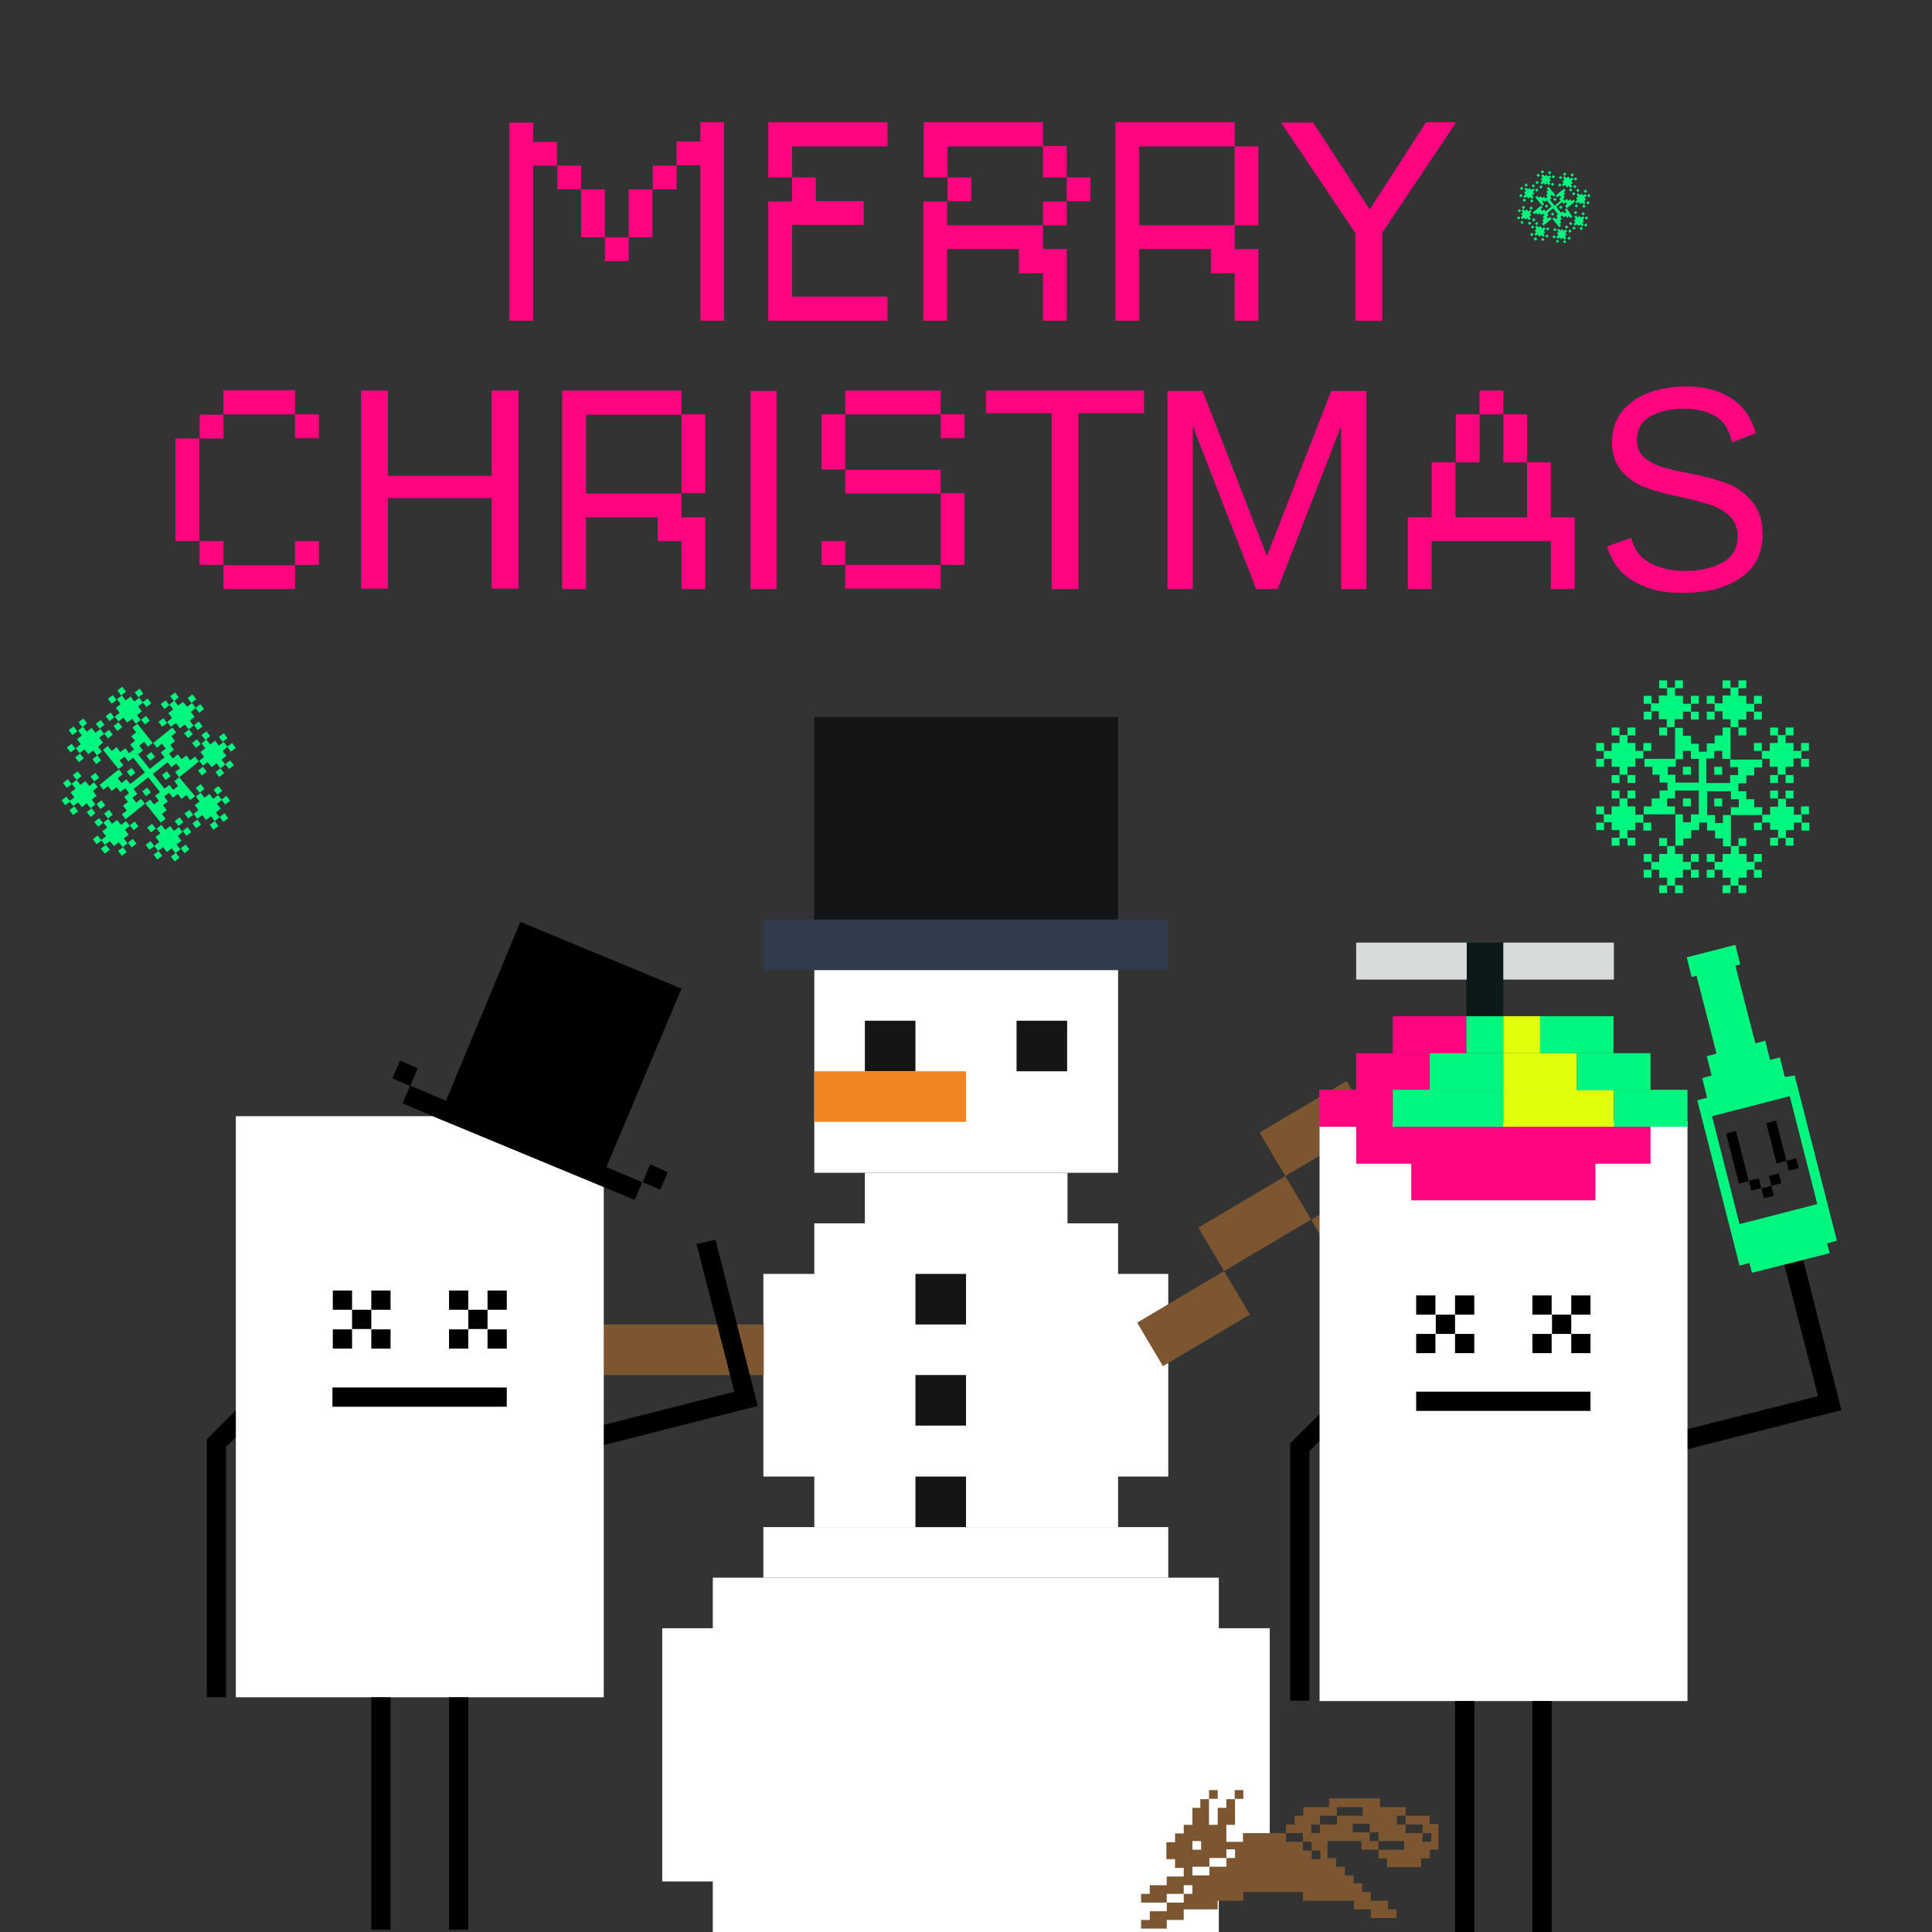 <?xml version="1.0" encoding="utf-8"?>
<!-- Generator: Adobe Illustrator 26.0.1, SVG Export Plug-In . SVG Version: 6.00 Build 0)  -->
<svg version="1.1" id="Layer_1" xmlns="http://www.w3.org/2000/svg" xmlns:xlink="http://www.w3.org/1999/xlink" x="0px" y="0px"
	 viewBox="0 0 512 512" style="enable-background:new 0 0 512 512;" xml:space="preserve">
<rect x="0" y="0" width="512" height="512" fill="#333333" stroke="none"/>
<style type="text/css">
	.st0{fill:#131614;}
	.st1{fill:#323A4D;}
	.st2{fill:#FFFFFF;}
	.st3{fill:#F08522;}
	.st4{fill:#7B5631;}
	.st5{fill:#FF0580;}
	.st6{fill:#0B1919;}
	.st7{fill:#D8DBDB;}
	.st8{fill:#00F77F;}
	.st9{fill:#DFFF0D;}
</style>
<g>
	<g>
		<rect x="215.8" y="190" class="st0" width="80.5" height="53.7"/>
		<rect x="202.3" y="243.7" class="st1" width="107.3" height="13.4"/>
		<rect x="215.8" y="257.1" class="st2" width="80.5" height="53.7"/>
		<rect x="229.2" y="310.8" class="st2" width="53.7" height="13.4"/>
		<rect x="215.8" y="324.2" class="st2" width="80.5" height="80.5"/>
		<rect x="202.3" y="337.6" class="st2" width="107.3" height="53.7"/>
		<rect x="202.3" y="404.7" class="st2" width="107.3" height="13.4"/>
		<rect x="188.9" y="418.1" class="st2" width="134.1" height="93.9"/>
		<rect x="175.5" y="431.5" class="st2" width="161" height="67.1"/>
		<rect x="229.2" y="270.5" class="st0" width="13.4" height="13.4"/>
		<rect x="269.4" y="270.5" class="st0" width="13.4" height="13.4"/>
		<rect x="215.8" y="283.9" class="st3" width="40.2" height="13.4"/>
		<rect x="148.7" y="351" class="st4" width="53.7" height="13.4"/>
		<rect x="135.3" y="337.6" class="st4" width="13.4" height="13.4"/>
		<rect x="121.9" y="364.4" class="st4" width="26.8" height="13.4"/>
		<g>
			
				<rect x="303" y="342.7" transform="matrix(0.86 -0.51 0.51 0.86 -134.003 210.324)" class="st4" width="26.8" height="13.4"/>
			
				<rect x="319.2" y="317.5" transform="matrix(0.86 -0.51 0.51 0.86 -118.86 215.074)" class="st4" width="26.8" height="13.4"/>
			
				<rect x="350" y="318.8" transform="matrix(0.86 -0.51 0.51 0.86 -116.128 227.574)" class="st4" width="13.4" height="13.4"/>
			
				<rect x="335.4" y="292.3" transform="matrix(0.86 -0.51 0.51 0.86 -103.717 219.824)" class="st4" width="26.8" height="13.4"/>
		</g>
		<rect x="242.6" y="337.6" class="st0" width="13.4" height="13.4"/>
		<rect x="242.6" y="364.4" class="st0" width="13.4" height="13.4"/>
		<rect x="242.6" y="391.3" class="st0" width="13.4" height="13.4"/>
	</g>
</g>
<g>
	<path d="M471.8,331l10,39l-39.2,9.9l1.3,5l44.1-11.2l-11.2-44L471.8,331z"/>
	<path d="M352.3,372.2l-10.4,10.3v68.2h5.1v-66.1l8.9-8.9L352.3,372.2z"/>
	<path class="st2" d="M447.2,297.2h-97.5v153.6h97.5V297.2z"/>
	<path d="M380.4,343.3h-5.1v5.1h5.1V343.3z"/>
	<path d="M385.6,348.4h-5.1v5.1h5.1V348.4z"/>
	<path d="M390.7,353.5h-5.1v5.1h5.1V353.5z"/>
	<path d="M380.4,353.5h-5.1v5.1h5.1V353.5z"/>
	<path d="M390.7,343.3h-5.1v5.1h5.1V343.3z"/>
	<path d="M411.2,343.3h-5.1v5.1h5.1V343.3z"/>
	<path d="M416.4,348.4h-5.1v5.1h5.1V348.4z"/>
	<path d="M421.5,353.5h-5.1v5.1h5.1V353.5z"/>
	<path d="M411.2,353.5h-5.1v5.1h5.1V353.5z"/>
	<path d="M421.5,343.3h-5.1v5.1h5.1V343.3z"/>
	<path d="M421.5,368.8h-46.2v5.1h46.2V368.8z"/>
	<path d="M390.7,450.8h-5.1v61.4h5.1V450.8z"/>
	<path d="M411.2,450.8h-5.1v61.4h5.1V450.8z"/>
</g>
<path d="M184.6,329.7l10,39.1l-39.2,10l1.3,5l44.1-11.2l-11.2-44.1L184.6,329.7z"/>
<path d="M65.2,371l-10.4,10.4v68.4h5.1v-66.3l8.9-8.9L65.2,371z"/>
<path class="st2" d="M160,295.8H62.5v154H160V295.8z"/>
<path d="M93.3,342h-5.1v5.1h5.1V342z"/>
<path d="M98.4,347.1h-5.1v5.1h5.1V347.1z"/>
<path d="M103.5,352.3h-5.1v5.1h5.1V352.3z"/>
<path d="M93.3,352.3h-5.1v5.1h5.1V352.3z"/>
<path d="M103.5,342h-5.1v5.1h5.1V342z"/>
<path d="M124.1,342h-5.1v5.1h5.1V342z"/>
<path d="M129.2,347.1h-5.1v5.1h5.1V347.1z"/>
<path d="M134.3,352.3h-5.1v5.1h5.1V352.3z"/>
<path d="M124.1,352.3h-5.1v5.1h5.1V352.3z"/>
<path d="M134.3,342h-5.1v5.1h5.1V342z"/>
<path d="M134.3,367.7H88.1v5.1h46.2V367.7z"/>
<path d="M103.5,449.8h-5.1v61.6h5.1V449.8z"/>
<path d="M124.1,449.8h-5.1v61.6h5.1V449.8z"/>
<path d="M106,281.1l-2,4.7l4.7,2l2-4.7L106,281.1z"/>
<path d="M172.3,308.6l-2,4.7l4.7,2l2-4.7L172.3,308.6z"/>
<path d="M180.6,262l-42.7-17.7l-19.7,47.4l-9.5-4l-2,4.7l9.4,4l42.7,17.7l9.4,3.9l2-4.7l-9.5-4L180.6,262z"/>
<g>
	<rect x="359.4" y="279.1" class="st5" width="19.5" height="9.8"/>
	<rect x="388.6" y="249.8" class="st6" width="9.8" height="29.3"/>
	<rect x="359.4" y="249.8" class="st7" width="29.3" height="9.8"/>
	<rect x="398.4" y="249.8" class="st7" width="29.3" height="9.8"/>
	<rect x="369.1" y="269.3" class="st5" width="19.5" height="9.8"/>
	<rect x="349.6" y="288.8" class="st5" width="19.5" height="9.8"/>
	<rect x="388.6" y="269.3" class="st8" width="9.8" height="9.8"/>
	<rect x="378.9" y="279.1" class="st8" width="19.5" height="9.8"/>
	<rect x="369.1" y="288.8" class="st8" width="29.3" height="9.8"/>
	<rect x="398.4" y="269.3" class="st9" width="9.8" height="9.8"/>
	<rect x="398.4" y="279.1" class="st9" width="19.5" height="9.8"/>
	<rect x="398.4" y="288.8" class="st9" width="29.3" height="9.8"/>
	<rect x="408.1" y="269.3" class="st8" width="19.5" height="9.8"/>
	<rect x="417.9" y="279.1" class="st8" width="19.5" height="9.8"/>
	<rect x="427.7" y="288.8" class="st8" width="19.5" height="9.8"/>
	<rect x="359.4" y="298.6" class="st5" width="78" height="9.8"/>
	<rect x="374" y="308.3" class="st5" width="48.8" height="9.8"/>
</g>
<g>
	<path class="st5" d="M141.3,32.5v5.1h6.3v6.3h-6.3V85H135V32.5H141.3z M147.7,50.2v-6.3h6.3v6.3H147.7z M154,50.2h6.3v12.7H154
		V50.2z M166.6,69.2h-6.3v-6.3h6.3V69.2z M166.6,62.8V50.2h6.3v12.7H166.6z M179.3,50.2H173v-6.3h6.3V50.2z M185.6,37.5v-5.1h6.3V85
		h-6.3V43.8h-6.3v-6.3H185.6z"/>
	<path class="st5" d="M235.2,32.4v6.4h-25.3V47h-6.3V32.4H235.2z M203.6,53.4h6.3V47h6.3v6.3h12.7v6.3h-19v19h25.3V85h-31.6V53.4z
		 M251.1,38.8V47h-6.3V32.4h31.6v6.4H251.1z M276.4,59.7V66h6.3v19h-6.3V72.4H270V66h-19v19h-6.3V53.4h6.3v6.3H276.4z M251.1,47h6.3
		v6.3h-6.3V47z M282.7,38.8V47h-6.3v-8.3H282.7z M282.7,59.7h-6.3v-6.3h6.3V59.7z M282.7,53.4V47h6.3v6.3H282.7z"/>
	<path class="st5" d="M327.2,59.7V66h6.3v19h-6.3V72.4h-6.3V66h-19v19h-6.3V32.4h31.6v6.4h-25.3v20.9H327.2z M327.2,38.8h6.3v20.9
		h-6.3V38.8z"/>
	<path class="st5" d="M363,55.5l14.9-23.1h8l-19.6,29.3V85h-7.1V61.8l-19.7-29.3h8.5L363,55.5z"/>
	<path class="st5" d="M46.5,116.2h6.3v27.2h-6.3V116.2z M59.2,116.2h-6.3v-6.3h6.3V116.2z M59.2,143.4v6.3h-6.3v-6.3H59.2z
		 M78.2,103.4v6.4h-19v-6.4H78.2z M59.2,156.1v-6.3h19v6.3H59.2z M84.5,109.8v6.3h-6.3v-6.3H84.5z M78.2,143.4h6.3v6.3h-6.3V143.4z"
		/>
	<path class="st5" d="M130.3,126.1v-22.6h7.1v52.5h-7.1v-24h-27.5v24h-7.1v-52.5h7.1v22.6H130.3z"/>
	<path class="st5" d="M180.6,130.8v6.3h6.3v19h-6.3v-12.7h-6.3v-6.3h-19v19H149v-52.6h31.6v6.4h-25.3v20.9H180.6z M180.6,109.8h6.3
		v20.9h-6.3V109.8z"/>
	<path class="st5" d="M205.8,156.1h-6.9v-52.5h6.9V156.1z"/>
	<path class="st5" d="M217.7,124.4v-14.6h6.3v14.6H217.7z M217.7,149.7v-6.3h6.3v6.3H217.7z M249.3,103.5v6.3H224v-6.3H249.3z
		 M224,130.8v-6.3h25.3v6.3H224z M249.3,149.7v6.3H224v-6.3H249.3z M255.6,109.8v6.3h-6.3v-6.3H255.6z M249.3,149.7v-19h6.3v19
		H249.3z"/>
	<path class="st5" d="M261.3,103.5h41.9v6h-17.4v46.6h-7.1v-46.6h-17.4V103.5z"/>
	<path class="st5" d="M316.1,156.1h-6.7v-52.5h9.3l17,43.6h0.1l17-43.6h9.3v52.5h-6.7v-42.9h-0.1l-16.7,42.9h-5.7l-16.7-42.9h-0.1
		V156.1z"/>
	<path class="st5" d="M411,137.1h6.3v19H411v-12.7h-31.6v12.7h-6.3v-19h6.3v-14.6h6.3v14.6h19v-14.6h6.3V137.1z M392.1,109.8v12.7
		h-6.3v-12.7H392.1z M392.1,103.5h6.3v6.3h-6.3V103.5z M404.7,122.5h-6.3v-12.7h6.3V122.5z"/>
	<path class="st5" d="M433.2,154.2c-3.7-2.1-6.1-5.2-7.3-9.4l6.4-2.3c0.7,3.1,2.4,5.3,5,6.7c2.6,1.4,5.7,2.1,9.4,2.1
		c4,0,7.3-0.8,9.9-2.3c2.6-1.5,3.9-3.8,3.9-6.9c0-2.1-0.7-3.9-2-5.2s-3.1-2.4-5.2-3.1c-2.1-0.7-4.8-1.4-7.9-2.1
		c-3.7-0.7-6.8-1.6-9.3-2.5c-2.5-0.9-4.6-2.4-6.3-4.3c-1.7-1.9-2.6-4.5-2.6-7.7c0-3.2,0.9-5.9,2.6-8.1c1.8-2.2,4.1-3.9,7.1-5
		s6.3-1.7,9.9-1.7c4.7,0,8.6,1,11.8,3c3.2,2,5.5,5.1,6.7,9.4l-6.3,2.4c-0.7-3.3-2.2-5.6-4.4-6.9c-2.2-1.3-4.9-2-8.2-2
		c-3.6,0-6.6,0.7-9,2c-2.4,1.4-3.6,3.5-3.6,6.3c0,1.9,0.6,3.4,1.8,4.5c1.2,1.1,2.8,2,4.7,2.6c1.9,0.6,4.3,1.2,7.2,1.7
		c3.8,0.7,7.1,1.6,9.9,2.6s5.1,2.7,6.9,4.9c1.9,2.2,2.8,5.1,2.8,8.7c0,5-1.9,8.9-5.8,11.5c-3.9,2.7-8.9,4-15,4
		C441.3,157.3,436.9,156.2,433.2,154.2z"/>
</g>
<g>
	<path class="st8" d="M477.4,220V218h2.1v2.1H477.4z M479.4,213.7h-2.1v2.1h2.1V213.7z M479.4,203.2v-2.1h-2.1v2.1H479.4z
		 M479.4,196.9h-2.1v2.1h2.1V196.9z M475.3,199v-2.1h-2.1v-2.1h-2.1v2.1h-2.1v2.1h-2.1v2.1h2.1v2.1h2.1v2.1h2.1v-2.1h2.1V201h2.1
		V199H475.3z M475.3,224.1v-2.1h-2.1v2.1H475.3z M475.3,209.5h-2.1v2.1h2.1V209.5z M475.3,207.5v-2.1h-2.1v2.1H475.3z M475.3,192.8
		h-2.1v2.1h2.1V192.8z M469.1,224.1h2.1v-2.1h-2.1V224.1z M469.1,209.5v2.1h2.1v-2.1H469.1z M469.1,207.5h2.1v-2.1h-2.1V207.5z
		 M469.1,192.8v2.1h2.1v-2.1H469.1z M469.1,217.8v2.1h2.1v2.2h2.1V220h2.1V218h2.1v-2.1h-2.1v-2.1h-2.1v-2.1h-2.1v2.1h-2.1v2.1H467
		v2.1h2.1V217.8z M466.9,232.6v-2.1h-2.1v2.1H466.9z M466.9,226.3h-2.1v2.1h2.1V226.3z M464.8,220h2.1V218h-2.1V220z M464.8,196.9
		v2.1h2.1v-2.1H464.8z M466.9,190.7v-2.1h-2.1v2.1H466.9z M466.9,184.4h-2.1v2.1h2.1V184.4z M458.5,201.2v2.1h2.1v2.1h-2.1v2.1h-6.3
		V201h2.1V199h2.1v2.1h2.2v-8.3h-2.1v2.1h-2.1v2.1h-2.1v2.2h-2.1v-2.1h-2.1v-2.1h-2.1v-2.1h-2.1v8.3h2.1V199h2.1v2.1h2.1v6.3H444
		v-2.1H442v-2.1h2.1v-2.1h-8.3v2.1h2.1v2.1h1.9v2.1h2.1v2.1h-2.1v2.1h-2.1v2.1h-2.1v2.1h8.3v-2.1h-2.1v-2.1h2.1v-2.1h6.3v6.3h-2.1
		v2.1h-2.1v-2.1H444v8.3h2.1v-1.9h2.1V220h2.1V218h2.1v2.1h2.1v2.1h2.1v2.1h2.1v-8.3h-2.1v2.1h-2.1v-2.1h-2.1v-6.3h6.3v2.1h2.1v2.1
		h-2.1v2.1h8.3v-2.1h-2.1v-2.1h-2.1v-2.1h-2.1v-2.1h2.1v-2.1h2.1v-2.1h2.1v-2.1h-8.3V201.2z M462.8,222.1h-2.1v2.1h2.1V222.1z
		 M462.8,194.9v-2.1h-2.1v2.1H462.8z M462.8,180.3h-2.1v2.1h2.1V180.3z M460.6,190.7h2.2v-2.1h2.1v-2.1h-2.1v-2.1h-2.1v-2.2h-2.1
		v2.1h-2.1v2.1h-2.1v2.1h2.1v2.1h2.1v2.1h2.1v-1.9H460.6z M456.5,236.7h2.1v-2.1h-2.1V236.7z M456.5,226.3v2.1h-2.1v2.1h2.1v2.1h2.1
		v2.1h2.1v-2.1h2.2v-2.1h2.1v-2.1h-2.1v-2.1h-2.1v-2.1h-2.1v2.1C458.7,226.3,456.5,226.3,456.5,226.3z M456.5,180.3v2.1h2.1v-2.1
		H456.5z M454.3,213.7h2.1v-2.1h-2.1V213.7z M454.3,205.3h2.1v-2.1h-2.1V205.3z M452.3,232.6h2.1v-2.1h-2.1V232.6z M452.3,226.3v2.1
		h2.1v-2.1H452.3z M452.3,190.7h2.1v-2.1h-2.1V190.7z M452.3,184.4v2.1h2.1v-2.1H452.3z M450.2,232.6v-2.1h-2.1v2.1H450.2z
		 M450.2,226.3h-2.1v2.1h2.1V226.3z M450.2,190.7v-2.1h-2.1v2.1H450.2z M450.2,184.4h-2.1v2.1h2.1V184.4z M448.1,211.6h-2.1v2.1h2.1
		V211.6z M448.1,203.2h-2.1v2.1h2.1V203.2z M446,236.7v-2.1h-2.1v2.1H446z M446,190.7v-2.1h2.1v-2.1H446v-2.1h-2.1v-2.2h-2.1v2.1
		h-2.2v2.1h-2.1v2.1h2.1v2.1h2.1v2.1h2.1v-2.1h2.2V190.7z M446,180.3h-2.1v2.1h2.1V180.3z M441.9,226.3h-2.2v2.1h-2.1v2.1h2.1v2.1
		h2.1v2.1h2.1v-2.1h2.1v-2.1h2.1v-2.1h-2.1v-2.1h-2.1v-2.1h-2.1v2.1H441.9z M439.7,236.7h2.1v-2.1h-2.1V236.7z M439.7,222.1v2.1h2.1
		v-2.1H439.7z M439.7,194.9h2.1v-2.1h-2.1V194.9z M439.7,180.3v2.1h2.1v-2.1H439.7z M435.6,232.6h2.1v-2.1h-2.1V232.6z M435.6,226.3
		v2.1h2.1v-2.1H435.6z M437.6,220V218h-2.1v2.1H437.6z M437.6,196.9h-2.1v2.1h2.1V196.9z M435.6,190.7h2.1v-2.1h-2.1V190.7z
		 M435.6,184.4v2.1h2.1v-2.1H435.6z M433.4,199v-2.1h-2.1v-2.1h-2.1v2.1h-2.1v2.1h-2.1v2.1h2.1v2.1h2.1v2.1h2.1v-2.1h2.1V201h2.1
		V199H433.4z M433.4,224.1v-2.1h-2.1v2.1H433.4z M433.4,213.7h-2.1v-2.1h-2.1v2.1h-2.1v2.1h-2.1v2.1h2.1v2.1h2.1v2.2h2.1V220h2.1
		V218h2.1v-2.1h-2.1V213.7z M433.4,209.5h-2.1v2.1h2.1V209.5z M433.4,207.5v-2.1h-2.1v2.1H433.4z M433.4,192.8h-2.1v2.1h2.1V192.8z
		 M427.1,224.1h2.1v-2.1h-2.1C427.1,222.1,427.1,224.1,427.1,224.1z M427.1,209.5v2.1h2.1v-2.1H427.1z M427.1,207.5h2.1v-2.1h-2.1
		C427.1,205.4,427.1,207.5,427.1,207.5z M427.1,192.8v2.1h2.1v-2.1H427.1z M423,220h2.1V218H423V220z M423,213.7v2.1h2.1v-2.1H423z
		 M423,203.2h2.1v-2.1H423V203.2z M423,196.9v2.1h2.1v-2.1H423z M460.6,236.7h2.2v-2.1h-2.1v2.1H460.6z"/>
</g>
<g>
	<path class="st8" d="M414.2,64l0.5-0.4l0.4,0.5l-0.5,0.4L414.2,64z M416.3,63.2l-0.4-0.5l-0.5,0.4l0.4,0.5L416.3,63.2z M419,61
		l0.5-0.4l-0.4-0.5l-0.5,0.4L419,61z M420.7,59.7l-0.4-0.5l-0.5,0.4l0.4,0.5L420.7,59.7z M419.3,59.1l0.5-0.4l-0.4-0.5l0.5-0.4
		l-0.4-0.5l-0.5,0.4l-0.4-0.5l-0.5,0.4l-0.4-0.5l-0.5,0.4l0.4,0.5l-0.5,0.4l0.4,0.5l-0.5,0.4l0.4,0.5l0.5-0.4l0.4,0.5l0.5-0.4
		l0.4,0.5l0.5-0.4L419.3,59.1z M412.7,64.4l0.5-0.4l-0.4-0.5l-0.5,0.4L412.7,64.4z M416.5,61.3l-0.4-0.5l-0.5,0.4l0.4,0.5
		L416.5,61.3z M417.1,60.9l0.5-0.4l-0.4-0.5l-0.5,0.4L417.1,60.9z M420.9,57.8l-0.4-0.5l-0.5,0.4l0.4,0.5L420.9,57.8z M411.4,62.7
		l0.4,0.5l0.5-0.4l-0.4-0.5L411.4,62.7z M415.2,59.7l-0.5,0.4l0.4,0.5l0.5-0.4L415.2,59.7z M415.8,59.2l0.4,0.5l0.5-0.4l-0.4-0.5
		L415.8,59.2z M419.6,56.2l-0.5,0.4l0.4,0.5l0.5-0.4L419.6,56.2z M413.1,61.4l-0.5,0.4l0.4,0.5l-0.6,0.5l0.4,0.5l0.5-0.4l0.4,0.5
		l0.5-0.4l0.4,0.5l0.5-0.4l-0.4-0.5l0.5-0.4l-0.4-0.5l0.5-0.4l-0.4-0.5l-0.5,0.4l-0.4-0.5l-0.5,0.4l-0.4-0.5l-0.5,0.4L413.1,61.4
		L413.1,61.4z M408.8,63.9l0.5-0.4l-0.4-0.5l-0.5,0.4L408.8,63.9z M410.4,62.6l-0.4-0.5l-0.5,0.4l0.4,0.5L410.4,62.6z M411.6,60.8
		l0.4,0.5l0.5-0.4l-0.4-0.5L411.6,60.8z M417.6,55.9l-0.5,0.4l0.4,0.5l0.5-0.4L417.6,55.9z M419.7,55.1l0.5-0.4l-0.4-0.5l-0.5,0.4
		L419.7,55.1z M421.3,53.8l-0.4-0.5l-0.5,0.4l0.4,0.5L421.3,53.8z M415.2,55.2l-0.5,0.4l0.4,0.5l-0.5,0.4l-0.4-0.5l-0.5,0.4
		l-1.3-1.6l1.6-1.3l0.4,0.5l0.5-0.4l0.4,0.5l-0.5,0.4L415.2,55.2l2.2-1.8l-0.4-0.5l-0.5,0.4l-0.4-0.5l-0.5,0.4l-0.4-0.5l-0.6,0.5
		l-0.4-0.5l0.5-0.4l-0.4-0.5l0.5-0.4l-0.4-0.5l0.5-0.4l-0.4-0.5l-2.2,1.8l0.4,0.5l0.6-0.5l0.4,0.5l-0.5,0.4l0.4,0.5l-1.6,1.3
		l-1.3-1.6l0.5-0.4l-0.4-0.5l0.5-0.4l0.4,0.5l0.5-0.4l-1.8-2.2l-0.5,0.4l0.4,0.5l-0.5,0.4l0.4,0.5l-0.5,0.4l0.4,0.5l-0.5,0.4
		l-0.4-0.5l-0.5,0.4l-0.4-0.5l-0.5,0.4l-0.4-0.5l-0.5,0.4l1.8,2.2l0.5-0.4l-0.4-0.5L409,53l0.4,0.5l0.5-0.4l1.3,1.6l-1.6,1.3
		l-0.4-0.5l-0.5,0.4l-0.4-0.5l0.5-0.4l-0.4-0.5l-2.2,1.8l0.4,0.5l0.5-0.4l0.4,0.5l0.5-0.4l0.4,0.5l0.5-0.4l0.4,0.5l-0.5,0.4l0.4,0.5
		l-0.5,0.4l0.4,0.5l-0.5,0.4l0.4,0.5l2.2-1.8l-0.4-0.5l-0.5,0.4l-0.4-0.5l0.5-0.4l-0.4-0.5l1.6-1.3l1.3,1.6l-0.5,0.4l0.4,0.5
		l-0.5,0.4l-0.4-0.5l-0.5,0.4l1.8,2.2l0.5-0.4l-0.4-0.5l0.5-0.4l-0.4-0.5l0.5-0.4l-0.4-0.5l0.5-0.4l0.4,0.5l0.5-0.4l0.4,0.5l0.5-0.4
		l0.4,0.5l0.5-0.4L415.2,55.2L415.2,55.2z M410.6,60.7l-0.4-0.5l-0.5,0.4l0.4,0.5L410.6,60.7z M417.7,55l0.5-0.4l-0.4-0.5l-0.5,0.4
		L417.7,55z M421.5,51.9l-0.4-0.5l-0.5,0.4l0.4,0.5L421.5,51.9z M418.3,53.5l0.5,0.6l0.5-0.4l0.4,0.5l0.5-0.4l-0.4-0.5l0.5-0.4
		l-0.4-0.5l0.6-0.5l-0.4-0.5l-0.5,0.4l-0.4-0.5l-0.5,0.4l-0.4-0.5l-0.5,0.4l0.4,0.5l-0.5,0.4L418,53l-0.5,0.4l0.4,0.5L418.3,53.5
		L418.3,53.5z M405.5,62.1l0.4,0.5l0.5-0.4l-0.4-0.5L405.5,62.1z M408.2,59.9l-0.5,0.4l-0.4-0.5l-0.5,0.4l0.4,0.5l-0.5,0.4l0.4,0.5
		l-0.5,0.4l0.4,0.5l0.5-0.4l0.5,0.6l0.5-0.4l0.4,0.5l0.5-0.4L409,62l0.5-0.4l-0.4-0.5l0.5-0.4l-0.4-0.5l-0.5,0.4
		C408.7,60.5,408.2,59.9,408.2,59.9z M420.2,50.2l-0.5,0.4l0.4,0.5l0.5-0.4L420.2,50.2z M411,56.7l0.4,0.5l0.5-0.4l-0.4-0.5
		L411,56.7z M413.2,54.9l0.4,0.5l0.5-0.4l-0.4-0.5L413.2,54.9z M405.7,60.1l0.4,0.5l0.5-0.4l-0.4-0.5L405.7,60.1z M407.3,58.8
		l-0.5,0.4l0.4,0.5l0.5-0.4L407.3,58.8z M416.6,51.3l0.4,0.5l0.5-0.4l-0.4-0.5L416.6,51.3z M418.2,50l-0.5,0.4l0.4,0.5l0.5-0.4
		L418.2,50z M405.3,59.6l0.5-0.4l-0.4-0.5l-0.5,0.4L405.3,59.6z M406.9,58.3l-0.4-0.5l-0.5,0.4l0.4,0.5L406.9,58.3z M416.2,50.8
		l0.5-0.4l-0.4-0.5l-0.5,0.4L416.2,50.8z M417.8,49.5l-0.4-0.5l-0.5,0.4l0.4,0.5L417.8,49.5z M410.3,54.7l-0.4-0.5l-0.5,0.4l0.4,0.5
		L410.3,54.7z M412.5,52.9l-0.4-0.5l-0.5,0.4l0.4,0.5L412.5,52.9z M403.3,59.4l0.5-0.4l-0.4-0.5l-0.5,0.4L403.3,59.4z M415.3,49.7
		l0.5-0.4l0.4,0.5l0.5-0.4l-0.4-0.5l0.5-0.4l-0.4-0.5l0.6-0.5l-0.4-0.5l-0.5,0.4l-0.5-0.6l-0.5,0.4l-0.4-0.5l-0.5,0.4l0.4,0.5
		L414,48l0.4,0.5l-0.5,0.4l0.4,0.5l0.5-0.4L415.3,49.7L415.3,49.7z M418,47.5l-0.4-0.5l-0.5,0.4l0.4,0.5L418,47.5z M405.1,56.1
		l-0.5-0.6l-0.5,0.4l-0.4-0.5l-0.5,0.4l0.4,0.5l-0.5,0.4l0.4,0.5l-0.5,0.4l0.4,0.5l0.5-0.4l0.4,0.5l0.5-0.4l0.4,0.5l0.5-0.4
		l-0.4-0.5l0.5-0.4l-0.4-0.5l0.5-0.4l-0.4-0.5L405.1,56.1L405.1,56.1z M402,57.7l0.4,0.5l0.5-0.4l-0.4-0.5L402,57.7z M405.8,54.7
		l-0.5,0.4l0.4,0.5l0.5-0.4L405.8,54.7z M412.9,49l0.4,0.5l0.5-0.4l-0.4-0.5L412.9,49z M416.7,45.9l-0.5,0.4l0.4,0.5l0.5-0.4
		L416.7,45.9z M402.2,55.8l0.4,0.5l0.5-0.4l-0.4-0.5L402.2,55.8z M403.8,54.5l-0.5,0.4l0.4,0.5l0.5-0.4L403.8,54.5z M405.9,53.7
		l0.5-0.4l-0.4-0.5l-0.5,0.4L405.9,53.7z M411.9,48.9l-0.4-0.5l-0.5,0.4l0.4,0.5L411.9,48.9z M413.1,47l0.4,0.5l0.5-0.4l-0.4-0.5
		L413.1,47z M414.7,45.7l-0.5,0.4l0.4,0.5l0.5-0.4L414.7,45.7z M410.5,48.2l0.5-0.4l-0.4-0.5l0.5-0.4l-0.4-0.5l-0.5,0.4l-0.4-0.5
		l-0.5,0.4l-0.4-0.5l-0.5,0.4l0.4,0.5l-0.5,0.4l0.4,0.5l-0.5,0.4l0.4,0.5l0.5-0.4l0.4,0.5l0.5-0.4l0.4,0.5l0.5-0.4L410.5,48.2z
		 M403.9,53.5l0.5-0.4l-0.4-0.5l-0.5,0.4L403.9,53.5z M406.6,51.3l-0.4-0.5l0.5-0.4l-0.4-0.5l-0.5,0.4l-0.4-0.5l-0.5,0.4l-0.4-0.5
		l-0.5,0.4l0.4,0.5l-0.5,0.4l0.4,0.5l-0.6,0.5l0.4,0.5l0.5-0.4l0.4,0.5l0.5-0.4l0.4,0.5l0.5-0.4l-0.4-0.5L406.6,51.3z M407.7,50.4
		l-0.4-0.5l-0.5,0.4l0.4,0.5L407.7,50.4z M408.3,50l0.5-0.4l-0.4-0.5l-0.5,0.4L408.3,50z M412.1,46.9l-0.4-0.5l-0.5,0.4l0.4,0.5
		L412.1,46.9z M402.6,51.8l0.4,0.5l0.5-0.4l-0.4-0.5C403.1,51.4,402.6,51.8,402.6,51.8z M406.4,48.8l-0.5,0.4l0.4,0.5l0.5-0.4
		L406.4,48.8z M406.9,48.3l0.4,0.5l0.5-0.4l-0.4-0.5C407.5,47.9,406.9,48.3,406.9,48.3z M410.7,45.3l-0.5,0.4l0.4,0.5l0.5-0.4
		L410.7,45.3z M402.8,49.9l0.4,0.5l0.5-0.4l-0.4-0.5L402.8,49.9z M404.5,48.6l-0.5,0.4l0.4,0.5l0.5-0.4L404.5,48.6z M407.2,46.4
		l0.4,0.5l0.5-0.4l-0.4-0.5L407.2,46.4z M408.8,45.1l-0.5,0.4l0.4,0.5l0.5-0.4L408.8,45.1z M406.4,63.2l0.5,0.6l0.5-0.4l-0.4-0.5
		L406.4,63.2L406.4,63.2z"/>
</g>
<g>
	<path class="st8" d="M45.3,227l1.3-1l1,1.3l-1.3,1L45.3,227z M50.2,225.1l-1-1.3l-1.3,1l1,1.3L50.2,225.1z M56.6,219.9l1.3-1
		l-1-1.3l-1.3,1L56.6,219.9z M60.5,216.8l-1-1.3l-1.3,1l1,1.3L60.5,216.8z M57.2,215.3l1.3-1l-1-1.3l1.3-1l-1-1.3l-1.3,1l-1-1.3
		l-1.3,1l-1-1.3l-1.3,1l1,1.3l-1.3,1l1,1.3l-1.3,1l1,1.3l1.3-1l1,1.3l1.3-1l1,1.3l1.3-1L57.2,215.3z M41.7,227.8l1.3-1l-1-1.3
		l-1.3,1L41.7,227.8z M50.7,220.5l-1-1.3l-1.3,1l1,1.3L50.7,220.5z M52,219.5l1.3-1l-1-1.3l-1.3,1L52,219.5z M61,212.2l-1-1.3
		l-1.3,1l1,1.3L61,212.2z M38.6,223.9l1,1.3l1.3-1l-1-1.3L38.6,223.9z M47.6,216.6l-1.3,1l1,1.3l1.3-1L47.6,216.6z M48.9,215.6
		l1,1.3l1.3-1l-1-1.3L48.9,215.6z M57.9,208.3l-1.3,1l1,1.3l1.3-1L57.9,208.3z M42.5,220.8l-1.3,1l1,1.3l-1.3,1.1l1,1.3l1.3-1l1,1.3
		l1.3-1l1,1.3l1.3-1l-1-1.3l1.3-1l-1-1.3l1.3-1l-1-1.3l-1.3,1l-1-1.3l-1.3,1l-1-1.3l-1.3,1L42.5,220.8L42.5,220.8z M32.3,226.8
		l1.3-1l-1-1.3l-1.3,1L32.3,226.8z M36.2,223.6l-1-1.3l-1.3,1l1,1.3L36.2,223.6z M39,219.3l1,1.3l1.3-1l-1-1.3L39,219.3z
		 M53.2,207.8l-1.3,1l1,1.3l1.3-1L53.2,207.8z M58.1,205.9l1.3-1l-1-1.3l-1.3,1L58.1,205.9z M62,202.8l-1-1.3l-1.3,1l1,1.3L62,202.8
		z M47.5,206l-1.3,1l1,1.3l-1.3,1l-1-1.3l-1.3,1l-3.1-3.9l3.9-3.1l1,1.3l1.3-1l1,1.3l-1.3,1L47.5,206l5.2-4.2l-1-1.3l-1.3,1l-1-1.3
		l-1.3,1l-1-1.3l-1.3,1.1l-1-1.3l1.3-1l-1-1.3l1.3-1l-1-1.3l1.3-1l-1-1.3l-5.1,4.1l1,1.3l1.3-1.1l1,1.3l-1.3,1l1,1.3l-3.9,3.1
		l-3.1-3.9l1.3-1l-1-1.3l1.3-1l1,1.3l1.3-1l-4.1-5.1l-1.3,1l1,1.3l-1.3,1l1,1.2l-1.3,1l1,1.3l-1.3,1l-1-1.3l-1.3,1l-1-1.3l-1.3,1
		l-1-1.3l-1.3,1l4.1,5.1l1.3-1l-1-1.3l1.3-1l1,1.3l1.3-1l3.1,3.9l-3.9,3.1l-1-1.3l-1.3,1l-1-1.3l1.3-1l-1-1.3l-5.1,4.1l1,1.3l1.2-1
		l1,1.3l1.3-1l1,1.3l1.3-1l1,1.3l-1.3,1l1,1.3l-1.3,1l1,1.3l-1.3,1l1,1.3l5.1-4.1l-1-1.3l-1.3,1l-1-1.3l1.3-1l-1-1.3l3.9-3.1
		l3.1,3.9l-1.3,1l1,1.3l-1.3,1l-1-1.3l-1.3,1l4.1,5.1l1.3-1l-1-1.3l1.3-1l-1-1.3l1.3-1l-1-1.3l1.3-1l1,1.3l1.3-1l1,1.3l1.3-1l1,1.3
		l1.3-1L47.5,206L47.5,206z M36.7,219l-1-1.3l-1.3,1l1,1.3L36.7,219z M53.5,205.5l1.3-1l-1-1.3l-1.3,1L53.5,205.5z M62.5,198.2
		l-1-1.3l-1.3,1l1,1.3L62.5,198.2z M55,202l1.1,1.3l1.3-1l1,1.3l1.3-1l-1-1.3l1.3-1l-1-1.3l1.3-1.1l-1-1.3l-1.3,1l-1-1.3l-1.3,1
		l-1-1.3l-1.3,1l1,1.3l-1.3,1l1,1.3l-1.3,1l1,1.3L55,202L55,202z M24.6,222.4l1,1.3l1.3-1l-1-1.3L24.6,222.4z M31,217.3l-1.3,1
		l-1-1.3l-1.3,1l1,1.3l-1.3,1l1,1.3l-1.3,1l1,1.3l1.3-1l1.1,1.3l1.3-1l1,1.3l1.3-1l-1-1.3l1.3-1l-1-1.3l1.3-1l-1-1.3l-1.3,1
		C32.1,218.6,31,217.3,31,217.3z M59.3,194.3l-1.3,1l1,1.3l1.3-1L59.3,194.3z M37.7,209.7l1,1.3l1.3-1l-1-1.3L37.7,209.7z
		 M42.9,205.4l1,1.3l1.3-1l-1-1.3L42.9,205.4z M25,217.8l1,1.3l1.3-1l-1-1.3L25,217.8z M28.9,214.6l-1.3,1l1,1.3l1.3-1L28.9,214.6z
		 M50.9,196.9l1,1.3l1.3-1l-1-1.3L50.9,196.9z M54.7,193.8l-1.3,1l1,1.3l1.3-1L54.7,193.8z M24,216.5l1.3-1l-1-1.3l-1.3,1L24,216.5z
		 M27.9,213.4l-1-1.3l-1.3,1l1,1.3L27.9,213.4z M49.8,195.6l1.3-1l-1-1.3l-1.3,1L49.8,195.6z M53.7,192.5l-1-1.3l-1.3,1l1,1.3
		L53.7,192.5z M35.9,204.8l-1-1.3l-1.3,1l1,1.3L35.9,204.8z M41.1,200.6l-1-1.3l-1.3,1l1,1.3L41.1,200.6z M19.4,216l1.3-1l-1-1.3
		l-1.3,1L19.4,216z M47.7,193l1.3-1l1,1.3l1.3-1l-1-1.3l1.3-1l-1-1.3l1.3-1.1l-1-1.3l-1.3,1l-1.1-1.3l-1.3,1l-1-1.3l-1.3,1l1,1.3
		l-1.3,1l1,1.3l-1.3,1l1,1.3l1.3-1L47.7,193L47.7,193z M54.1,187.9l-1-1.3l-1.3,1l1,1.3L54.1,187.9z M23.7,208.3l-1.1-1.3l-1.3,1
		l-1-1.3l-1.3,1l1,1.3l-1.3,1l1,1.3l-1.3,1l1,1.3l1.3-1l1,1.3l1.3-1l1,1.3l1.3-1l-1-1.3l1.3-1l-1-1.3l1.3-1l-1-1.3L23.7,208.3
		L23.7,208.3z M16.3,212.1l1,1.3l1.3-1l-1-1.3L16.3,212.1z M25.3,204.8l-1.3,1l1,1.3l1.3-1L25.3,204.8z M42,191.3l1,1.3l1.3-1
		l-1-1.3L42,191.3z M51,184l-1.3,1l1,1.3l1.3-1L51,184z M16.7,207.5l1,1.3l1.3-1l-1-1.3L16.7,207.5z M20.6,204.4l-1.3,1l1,1.3l1.3-1
		L20.6,204.4z M25.5,202.5l1.3-1l-1-1.3l-1.3,1L25.5,202.5z M39.7,191l-1-1.3l-1.3,1l1,1.3L39.7,191z M42.6,186.6l1,1.3l1.3-1
		l-1-1.3L42.6,186.6z M46.4,183.5l-1.3,1l1,1.3l1.3-1L46.4,183.5z M36.3,189.5l1.3-1l-1-1.3l1.3-1l-1-1.3l-1.3,1l-1-1.3l-1.3,1
		l-1-1.3l-1.3,1l1,1.3l-1.3,1l1,1.3l-1.3,1l1,1.3l1.3-1l1,1.3l1.3-1l1,1.3l1.3-1L36.3,189.5z M20.9,202l1.3-1l-1-1.3l-1.3,1
		L20.9,202z M27.3,196.8l-1-1.3l1.3-1l-1-1.3l-1.3,1l-1-1.3l-1.3,1l-1-1.3l-1.3,1l1,1.3l-1.3,1l1,1.3l-1.3,1.1l1,1.3l1.3-1l1,1.3
		l1.3-1l1,1.3l1.3-1l-1-1.3L27.3,196.8z M29.9,194.7l-1-1.3l-1.3,1l1,1.3L29.9,194.7z M31.1,193.7l1.3-1l-1-1.3l-1.3,1L31.1,193.7z
		 M40.1,186.4l-1-1.3l-1.3,1l1,1.3L40.1,186.4z M17.7,198.1l1,1.3l1.3-1l-1-1.3C19,197.1,17.7,198.1,17.7,198.1z M26.7,190.8l-1.3,1
		l1,1.3l1.3-1L26.7,190.8z M28,189.8l1,1.3l1.3-1l-1-1.3C29.3,188.8,28,189.8,28,189.8z M37,182.5l-1.3,1l1,1.3l1.3-1L37,182.5z
		 M18.2,193.5l1,1.3l1.3-1l-1-1.3L18.2,193.5z M22.1,190.4l-1.3,1l1,1.3l1.3-1L22.1,190.4z M28.6,185.2l1,1.3l1.3-1l-1-1.3
		L28.6,185.2z M32.4,182l-1.3,1l1,1.3l1.3-1L32.4,182z M26.7,224.9l1.1,1.3l1.3-1l-1-1.3L26.7,224.9L26.7,224.9z"/>
</g>
<g>
	<path class="st4" d="M379.3,481.2h-6.8v2.3h4.5v2.3h2.3v2.3H377v-2.3h-4.5v-2.3h-2.3v-2.3h2.3v-2.3h-6.8v-2.3h-13.5v2.3h-6.8v2.3
		h-2.3v2.3h-2.3v2.3h4.5v2.3h2.3v2.3h2.3v2.3h-2.3v-2.3h-2.3v-2.3h-4.5v-2.3h-11.4v2.3H325v-4.5h2.3v-6.8H325v2.3h-2.3v4.5h-2.3
		v-6.8h-2.3v2.3H316v4.5h-2.3v2.3h-2.3v2.3h-2.3v4.5h2.3v2.3h2.3v2.3h-4.5v2.3h-4.5v2.3h-2.3v2.3h6.8v-2.3h4.5v-2.3h2.3v2.3h-2.3
		v2.3h-4.5v2.3h-4.5v2.3h-2.3v2.3h6.8v-2.3h4.5V506h9v-2.3h6.8v-2.3h15.8v2.3h13.5v2.3h4.5v2.3h6.8V506h-2.3v-2.3h-4.5v-2.3h-2.3
		v-2.3h-2.3V497h-2.3v-2.3h-2.3v-2.3h-2.3v-4.5h9v2.3h4.5v-2.3h-2.3v-2.3h-4.5v-2.3h4.5v2.3h2.3v2.3h6.8v2.3h-6.8v2.3h2.3v2.3h9
		v-2.3h2.3v-2.3h2.3v-6.8h-2.3v-2.3H379.3z M316,490.2v-2.3h2.3v2.3H316z M316,494.7h4.5v-2.3h4.5v-2.3h2.3v2.3H325v2.3h-4.5v2.3
		H316C316,497,316,494.7,316,494.7z M354.3,481.2v2.3h-4.5v2.3h-2.3v-2.3h2.3v-2.3H354.3v-2.3h6.8v2.3H354.3z M329.5,476.7h-2.3
		v-2.3h2.3V476.7z M322.7,476.7h-2.3v-2.3h2.3V476.7z"/>
</g>
<g>
	<g>
		<path class="st8" d="M473,285.4l-1.3-5.2l-2.6,0.7l-1.3-5.1l-2.6,0.7l-5.3-20.6l1.3-0.3l-1.3-5.2l-12.9,3.3l1.3,5.2l1.3-0.3
			l5.3,20.6l-2.6,0.7l1.3,5.1l-2.5,0.7l1.3,5.2l-2.6,0.7l11.2,43.8l2.6-0.7l0.7,2.6l10.3-2.6l-0.7-2.6l0,0l0.7,2.6l10.3-2.6
			l-0.7-2.6l2.6-0.7l-11.2-43.8L473,285.4z M462.7,288.1L462.7,288.1z M481.6,319.1l-20.6,5.3l-7.3-28.6l20.6-5.3L481.6,319.1z"/>
	</g>
	<g>
		<rect x="467" y="314.4" transform="matrix(0.969 -0.248 0.248 0.969 -63.705 126.092)" width="2.7" height="2.7"/>
		<rect x="469" y="311.1" transform="matrix(0.969 -0.248 0.248 0.969 -62.817 126.477)" width="2.7" height="2.7"/>
		<rect x="473.6" y="307.1" transform="matrix(0.969 -0.248 0.248 0.969 -61.677 127.5)" width="2.7" height="2.7"/>
		<rect x="469.3" y="297" transform="matrix(0.969 -0.248 0.248 0.969 -60.336 126.234)" width="2.7" height="11"/>
		<rect x="463.7" y="312.4" transform="matrix(0.969 -0.248 0.248 0.969 -63.32 125.203)" width="2.7" height="2.7"/>
		<rect x="459" y="299.7" transform="matrix(0.969 -0.248 0.248 0.969 -61.661 123.812)" width="2.7" height="13.7"/>
	</g>
</g>
</svg>
